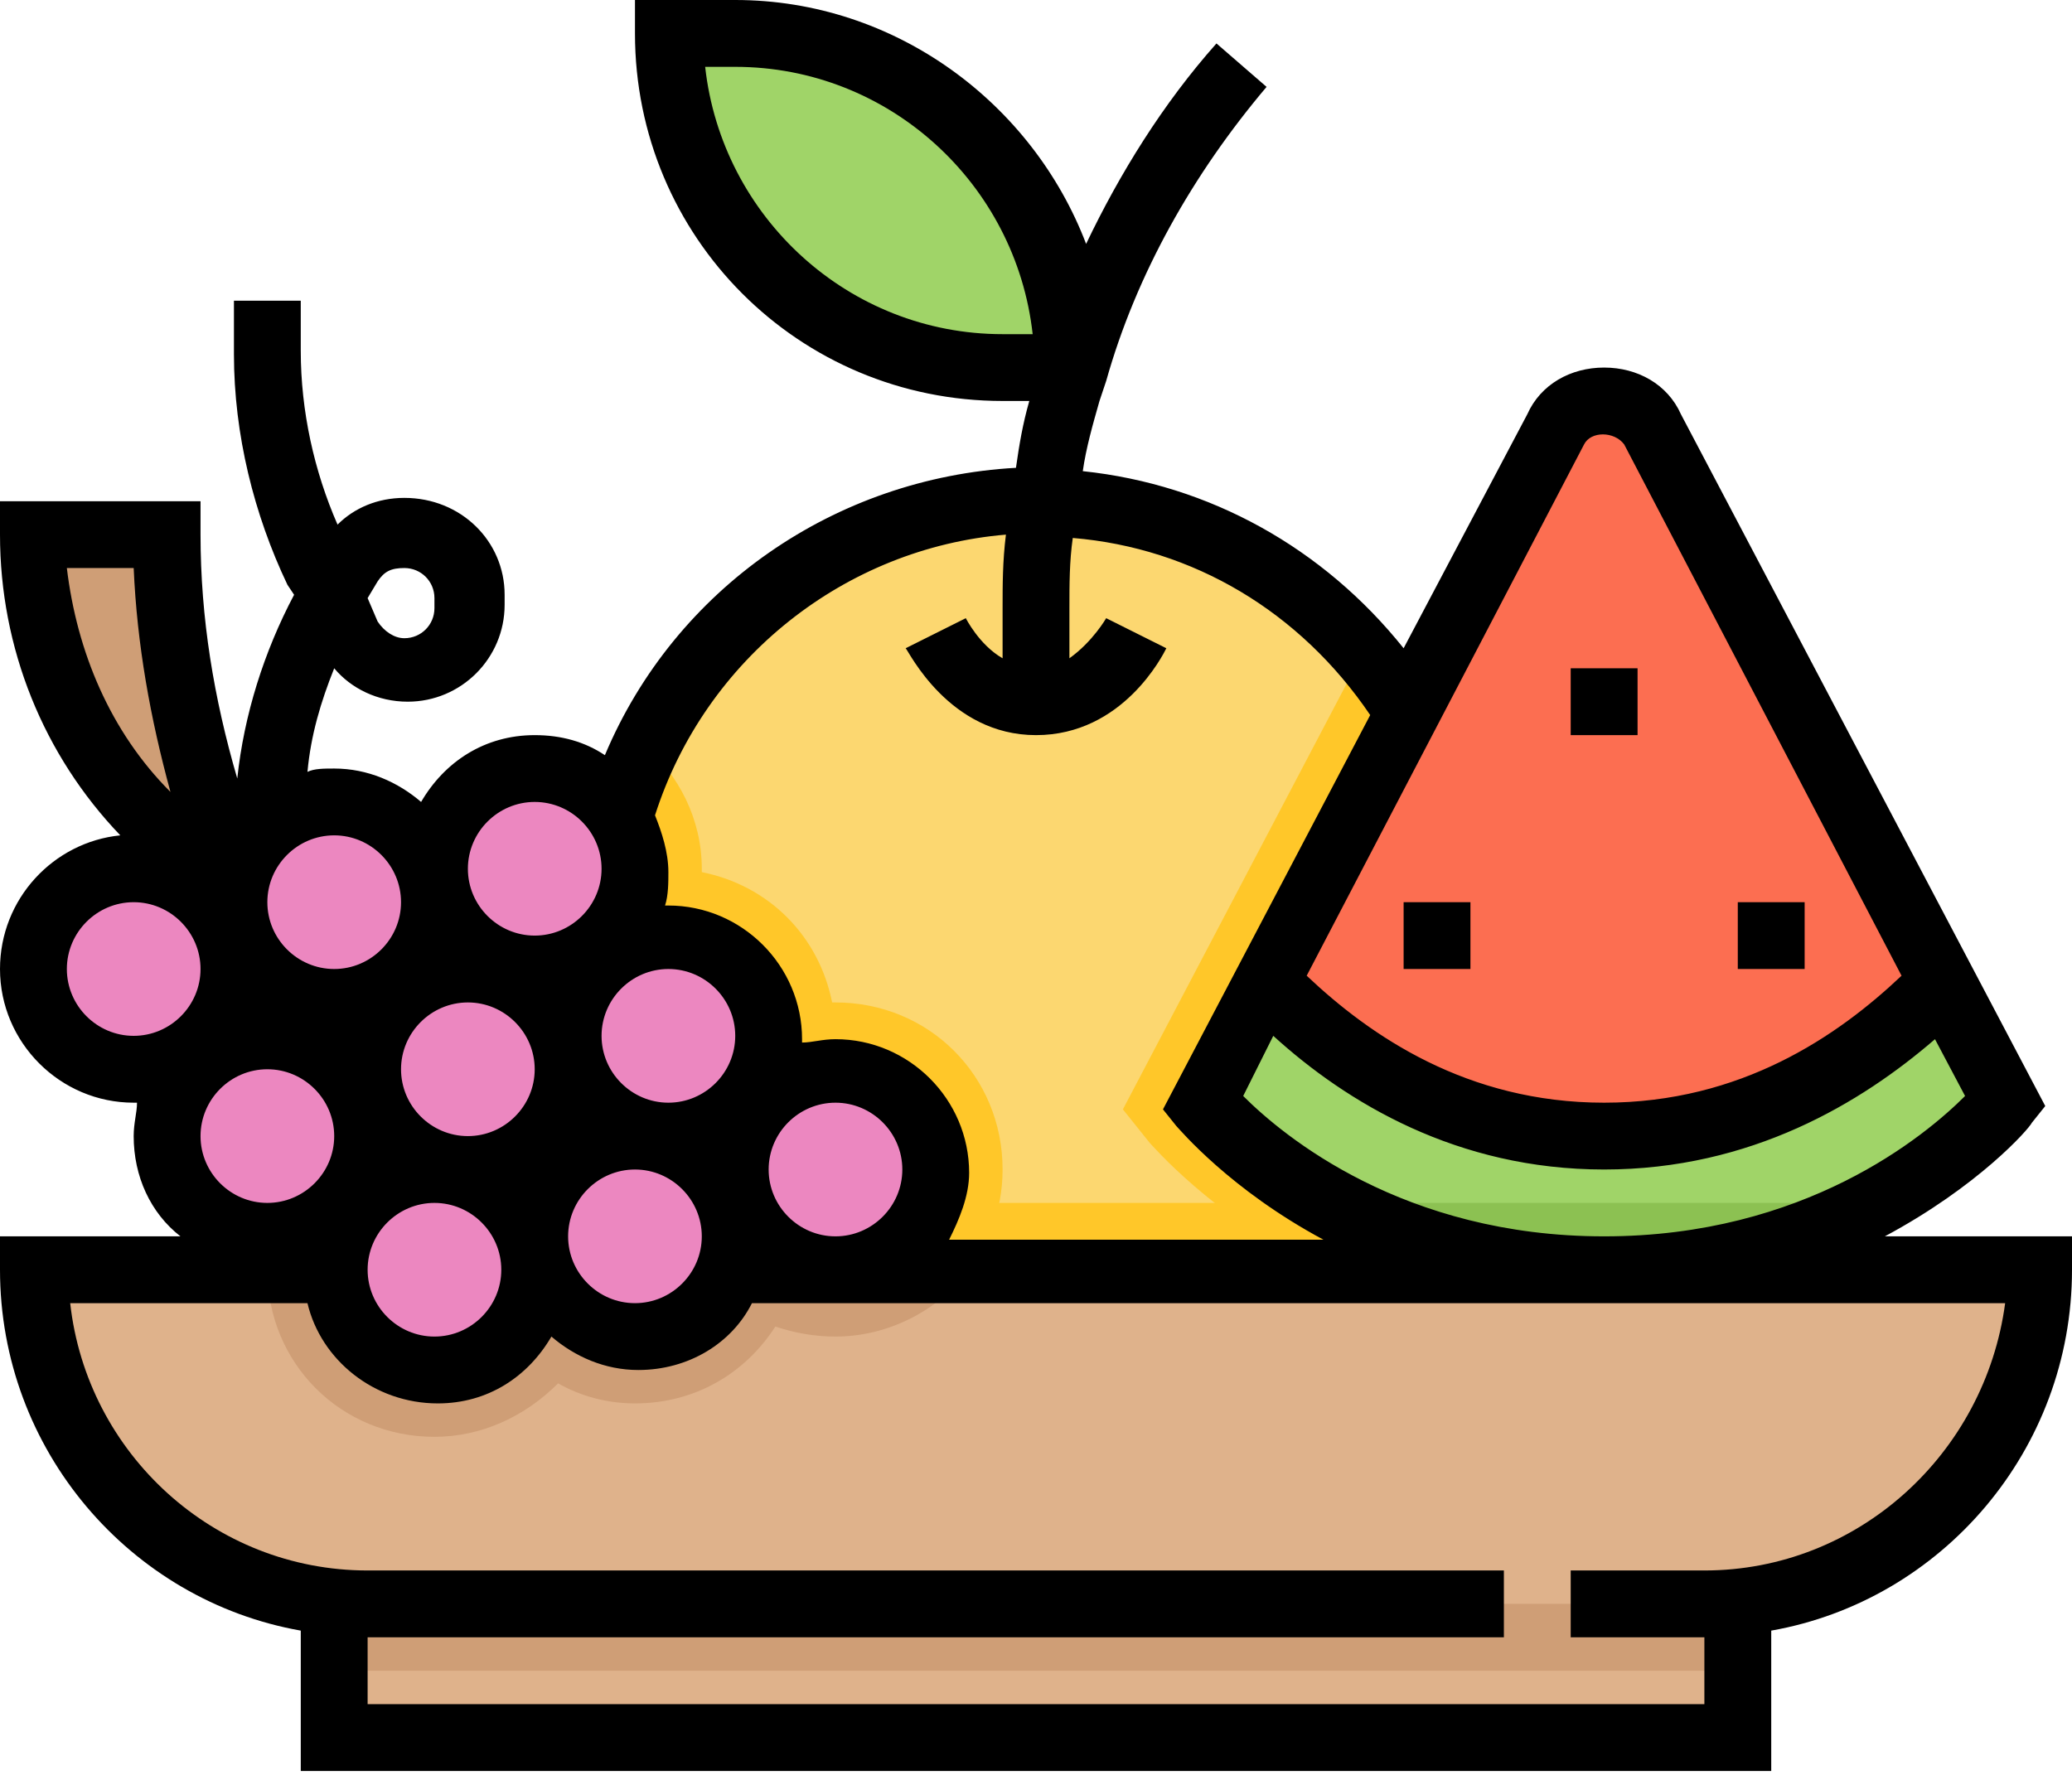 
<svg width="64px" height="55px" viewBox="0 0 64 55" version="1.1" xmlns="http://www.w3.org/2000/svg" xmlns:xlink="http://www.w3.org/1999/xlink">
    <!-- Generator: Sketch 51.3 (57544) - http://www.bohemiancoding.com/sketch -->
    <desc>Created with Sketch.</desc>
    <defs></defs>
    <g id="Symbols" stroke="none" stroke-width="1" fill="none" fill-rule="evenodd">
        <g id="Fruits-Icon" transform="translate(0, -5)" fill-rule="nonzero">
            <g>
                <rect id="Rectangle-4" x="0" y="0" width="64" height="64"></rect>
                <g id="fruits" transform="translate(0, 5)">
                    <path d="M45.419,28.903 C45.419,36.315 39.411,42.323 32,42.323 C24.589,42.323 18.581,36.315 18.581,28.903 C18.581,21.492 24.589,15.484 32,15.484 C39.411,15.484 45.419,21.492 45.419,28.903 Z" id="Shape" fill="#FCD770"></path>
                    <path d="M45.419,28.903 C45.419,36.315 39.411,42.323 32,42.323 C24.589,42.323 18.581,36.315 18.581,28.903 C18.581,21.492 24.589,15.484 32,15.484 C39.411,15.484 45.419,21.492 45.419,28.903 Z" id="Shape" fill="#FCD770"></path>
                    <path d="M25.806,30.968 L25.703,30.968 C25.29,28.903 23.742,27.355 21.677,26.942 L21.677,26.839 C21.677,25.29 20.955,23.949 19.922,23.019 C19.097,24.774 18.581,26.839 18.581,28.903 C18.581,34.374 21.884,39.122 26.632,41.187 C29.11,40.774 30.968,38.71 30.968,36.129 C30.968,33.239 28.697,30.968 25.806,30.968 Z" id="Shape" fill="#FFC729"></path>
                    <path d="M21.471,37.161 C22.09,37.884 22.71,38.606 23.432,39.226 L40.568,39.226 C41.29,38.606 42.013,37.884 42.529,37.161 L21.471,37.161 Z" id="Shape" fill="#FFC729"></path>
                    <polygon id="Shape" fill="#DFB28B" points="10.323 48.516 53.677 48.516 53.677 53.677 10.323 53.677"></polygon>
                    <polygon id="Shape" fill="#CF9E76" points="10.323 48.516 53.677 48.516 53.677 51.613 10.323 51.613"></polygon>
                    <path d="M22.71,39.226 L62.968,39.226 C62.968,44.903 58.323,49.548 52.645,49.548 L11.355,49.548 C5.677,49.548 1.032,44.903 1.032,39.226 L22.71,39.226 Z" id="Shape" fill="#DFB28B"></path>
                    <path d="M13.419,44.387 C14.864,44.387 16.207,43.768 17.239,42.735 C17.961,43.148 18.787,43.355 19.613,43.355 C21.471,43.355 23.019,42.426 23.949,40.981 C24.568,41.187 25.187,41.29 25.806,41.29 C27.458,41.29 29.007,40.465 29.935,39.226 L8.258,39.226 C8.258,42.116 10.529,44.387 13.419,44.387 Z" id="Shape" fill="#CF9E76"></path>
                    <g id="Group" transform="translate(1.032, 23.742)" fill="#EC87C0">
                        <path d="M27.871,12.387 C27.871,14.097 26.484,15.484 24.774,15.484 C23.064,15.484 21.677,14.097 21.677,12.387 C21.677,10.677 23.064,9.29 24.774,9.29 C26.484,9.29 27.871,10.677 27.871,12.387 Z" id="Shape"></path>
                        <path d="M21.677,14.452 C21.677,16.162 20.291,17.548 18.581,17.548 C16.87,17.548 15.484,16.162 15.484,14.452 C15.484,12.741 16.87,11.355 18.581,11.355 C20.291,11.355 21.677,12.741 21.677,14.452 Z" id="Shape"></path>
                        <path d="M22.71,8.258 C22.71,9.968 21.323,11.355 19.613,11.355 C17.903,11.355 16.516,9.968 16.516,8.258 C16.516,6.548 17.903,5.161 19.613,5.161 C21.323,5.161 22.71,6.548 22.71,8.258 Z" id="Shape"></path>
                        <path d="M15.484,15.484 C15.484,17.194 14.097,18.581 12.387,18.581 C10.677,18.581 9.29,17.194 9.29,15.484 C9.29,13.774 10.677,12.387 12.387,12.387 C14.097,12.387 15.484,13.774 15.484,15.484 Z" id="Shape"></path>
                        <path d="M16.516,9.29 C16.516,11.001 15.13,12.387 13.419,12.387 C11.709,12.387 10.323,11.001 10.323,9.29 C10.323,7.58 11.709,6.194 13.419,6.194 C15.13,6.194 16.516,7.58 16.516,9.29 Z" id="Shape"></path>
                        <path d="M18.581,3.097 C18.581,4.807 17.194,6.194 15.484,6.194 C13.774,6.194 12.387,4.807 12.387,3.097 C12.387,1.387 13.774,0 15.484,0 C17.194,0 18.581,1.387 18.581,3.097 Z" id="Shape"></path>
                        <path d="M10.323,11.355 C10.323,13.065 8.936,14.452 7.226,14.452 C5.516,14.452 4.129,13.065 4.129,11.355 C4.129,9.645 5.516,8.258 7.226,8.258 C8.936,8.258 10.323,9.645 10.323,11.355 Z" id="Shape"></path>
                        <path d="M12.387,4.129 C12.387,5.839 11.001,7.226 9.29,7.226 C7.58,7.226 6.194,5.839 6.194,4.129 C6.194,2.419 7.58,1.032 9.29,1.032 C11.001,1.032 12.387,2.419 12.387,4.129 Z" id="Shape"></path>
                        <path d="M6.194,6.194 C6.194,7.904 4.807,9.29 3.097,9.29 C1.387,9.29 0,7.904 0,6.194 C0,4.483 1.387,3.097 3.097,3.097 C4.807,3.097 6.194,4.483 6.194,6.194 Z" id="Shape"></path>
                    </g>
                    <path d="M7.226,27.871 L4.645,25.29 C2.374,23.019 1.032,19.82 1.032,16.516 L5.161,16.516 C5.161,19.922 5.781,23.329 7.122,26.426 L7.226,26.839 L7.226,27.871 Z" id="Shape" fill="#CF9E76"></path>
                    <path d="M45.419,28.903 C45.419,25.497 44.18,22.503 42.116,20.129 L34.684,34.271 L35.51,35.303 C35.613,35.406 37.368,37.471 40.568,39.122 C43.561,36.748 45.419,33.032 45.419,28.903 Z" id="Shape" fill="#FFC729"></path>
                    <path d="M61.935,34.065 C61.935,34.065 57.806,39.226 49.548,39.226 C41.29,39.226 37.161,34.065 37.161,34.065 L48,13.316 C48.309,12.8 48.826,12.387 49.548,12.387 C50.168,12.387 50.787,12.697 51.097,13.316 L61.935,34.065 Z" id="Shape" fill="#A0D468"></path>
                    <path d="M51.097,13.316 C50.787,12.697 50.168,12.387 49.548,12.387 C48.929,12.387 48.309,12.697 48,13.316 L39.122,30.348 L39.226,30.555 C41.187,32.619 44.697,35.2 49.548,35.2 C54.4,35.2 57.91,32.619 59.871,30.555 L59.974,30.452 L51.097,13.316 Z" id="Shape" fill="#FC6E51"></path>
                    <path d="M33.032,11.355 L30.968,11.355 C25.29,11.355 20.645,6.71 20.645,1.032 L22.71,1.032 C28.387,1.032 33.032,5.677 33.032,11.355 Z" id="Shape" fill="#A0D468"></path>
                    <path d="M41.187,37.161 C43.252,38.297 46.039,39.226 49.548,39.226 C53.058,39.226 55.949,38.297 57.91,37.161 L41.187,37.161 Z" id="Shape" fill="#8CC152"></path>
                    <path d="M58.219,38.194 C61.11,36.645 62.658,34.89 62.761,34.684 L63.174,34.168 L51.922,12.8 C51.51,11.871 50.581,11.355 49.548,11.355 C48.516,11.355 47.587,11.871 47.174,12.8 L43.355,20.026 C40.878,16.929 37.368,14.968 33.445,14.555 C33.548,13.832 33.755,13.11 33.961,12.387 L34.168,11.768 C35.097,8.465 36.852,5.368 39.122,2.684 L37.574,1.342 C35.922,3.2 34.581,5.368 33.548,7.535 C31.897,3.2 27.664,2.84217094e-14 22.71,2.84217094e-14 L19.613,2.84217094e-14 L19.613,1.032 C19.613,7.329 24.671,12.387 30.968,12.387 L31.793,12.387 C31.587,13.11 31.484,13.729 31.381,14.452 C25.806,14.761 20.852,18.168 18.684,23.329 C18.065,22.916 17.342,22.71 16.516,22.71 C14.968,22.71 13.729,23.535 13.007,24.774 C12.284,24.155 11.355,23.742 10.323,23.742 C10.013,23.742 9.703,23.742 9.497,23.845 C9.6,22.71 9.91,21.677 10.323,20.645 C10.839,21.265 11.664,21.677 12.594,21.677 C14.245,21.677 15.587,20.336 15.587,18.684 L15.587,18.374 C15.587,16.723 14.245,15.381 12.49,15.381 C11.664,15.381 10.942,15.691 10.426,16.207 C9.703,14.555 9.29,12.697 9.29,10.839 L9.29,9.29 L7.226,9.29 L7.226,10.942 C7.226,13.419 7.845,15.897 8.878,18.065 L9.084,18.374 C8.155,20.129 7.535,22.09 7.329,24.051 C6.606,21.574 6.194,19.097 6.194,16.516 L6.194,15.484 L1.13686838e-13,15.484 L1.13686838e-13,16.516 C1.13686838e-13,20.026 1.342,23.329 3.716,25.806 C1.652,26.013 1.13686838e-13,27.768 1.13686838e-13,29.935 C1.13686838e-13,32.207 1.858,34.065 4.129,34.065 L4.232,34.065 C4.232,34.374 4.129,34.684 4.129,35.097 C4.129,36.336 4.645,37.471 5.574,38.194 L1.13686838e-13,38.194 L1.13686838e-13,39.226 C1.13686838e-13,44.8 4.026,49.445 9.29,50.374 L9.29,54.71 L54.71,54.71 L54.71,50.374 C59.974,49.445 64,44.8 64,39.226 L64,38.194 L58.219,38.194 Z M11.664,17.961 C11.871,17.652 12.078,17.548 12.49,17.548 C13.007,17.548 13.419,17.961 13.419,18.477 L13.419,18.787 C13.419,19.303 13.007,19.716 12.49,19.716 C12.18,19.716 11.871,19.51 11.664,19.2 L11.355,18.477 L11.664,17.961 Z M60.697,33.858 C59.458,35.097 55.742,38.194 49.548,38.194 C43.355,38.194 39.639,35.097 38.4,33.858 L39.329,32 C41.6,34.065 45.007,36.129 49.548,36.129 C54.09,36.129 57.497,34.065 59.768,32.103 L60.697,33.858 Z M48.929,13.729 C49.136,13.316 49.858,13.316 50.168,13.729 L58.735,30.142 C56.774,32 53.781,34.065 49.548,34.065 C45.316,34.065 42.323,32 40.361,30.142 L48.929,13.729 Z M30.968,10.323 C26.219,10.323 22.297,6.71 21.781,2.065 L22.71,2.065 C27.458,2.065 31.381,5.677 31.897,10.323 L30.968,10.323 Z M31.071,16.516 C30.968,17.342 30.968,18.065 30.968,18.787 L30.968,20.336 C30.245,19.922 29.832,19.097 29.832,19.097 L27.974,20.026 C28.078,20.129 29.316,22.71 32,22.71 C34.684,22.71 35.922,20.232 36.026,20.026 L34.168,19.097 C34.168,19.097 33.755,19.82 33.032,20.336 L33.032,18.787 C33.032,18.065 33.032,17.342 33.136,16.619 C36.852,16.929 40.155,18.89 42.323,22.09 L35.922,34.271 L36.336,34.787 C36.439,34.89 37.987,36.748 40.878,38.297 L29.316,38.297 C29.626,37.677 29.935,36.955 29.935,36.232 C29.935,33.961 28.078,32.103 25.806,32.103 C25.394,32.103 25.084,32.207 24.774,32.207 L24.774,32.103 C24.774,29.832 22.916,27.974 20.645,27.974 L20.542,27.974 C20.645,27.664 20.645,27.252 20.645,26.942 C20.645,26.323 20.439,25.703 20.232,25.187 C21.781,20.336 26.116,16.929 31.071,16.516 Z M27.871,36.129 C27.871,37.265 26.942,38.194 25.806,38.194 C24.671,38.194 23.742,37.265 23.742,36.129 C23.742,34.993 24.671,34.065 25.806,34.065 C26.942,34.065 27.871,34.993 27.871,36.129 Z M20.645,29.935 C21.781,29.935 22.71,30.864 22.71,32 C22.71,33.136 21.781,34.065 20.645,34.065 C19.51,34.065 18.581,33.136 18.581,32 C18.581,30.864 19.51,29.935 20.645,29.935 Z M21.677,38.194 C21.677,39.329 20.748,40.258 19.613,40.258 C18.477,40.258 17.548,39.329 17.548,38.194 C17.548,37.058 18.477,36.129 19.613,36.129 C20.748,36.129 21.677,37.058 21.677,38.194 Z M16.516,24.774 C17.652,24.774 18.581,25.703 18.581,26.839 C18.581,27.974 17.652,28.903 16.516,28.903 C15.381,28.903 14.452,27.974 14.452,26.839 C14.452,25.703 15.381,24.774 16.516,24.774 Z M14.452,30.968 C15.587,30.968 16.516,31.897 16.516,33.032 C16.516,34.168 15.587,35.097 14.452,35.097 C13.316,35.097 12.387,34.168 12.387,33.032 C12.387,31.897 13.316,30.968 14.452,30.968 Z M15.484,39.226 C15.484,40.361 14.555,41.29 13.419,41.29 C12.284,41.29 11.355,40.361 11.355,39.226 C11.355,38.09 12.284,37.161 13.419,37.161 C14.555,37.161 15.484,38.09 15.484,39.226 Z M10.323,25.806 C11.458,25.806 12.387,26.735 12.387,27.871 C12.387,29.007 11.458,29.935 10.323,29.935 C9.187,29.935 8.258,29.007 8.258,27.871 C8.258,26.735 9.187,25.806 10.323,25.806 Z M8.258,33.032 C9.394,33.032 10.323,33.961 10.323,35.097 C10.323,36.232 9.394,37.161 8.258,37.161 C7.122,37.161 6.194,36.232 6.194,35.097 C6.194,33.961 7.122,33.032 8.258,33.032 Z M2.065,17.548 L4.129,17.548 C4.232,19.922 4.645,22.194 5.265,24.465 C3.406,22.606 2.374,20.129 2.065,17.548 Z M4.129,32 C2.993,32 2.065,31.071 2.065,29.935 C2.065,28.8 2.993,27.871 4.129,27.871 C5.265,27.871 6.194,28.8 6.194,29.935 C6.194,31.071 5.265,32 4.129,32 Z M52.645,48.516 L48.516,48.516 L48.516,50.581 L52.645,50.581 L52.645,52.645 L11.355,52.645 L11.355,50.581 L46.452,50.581 L46.452,48.516 L11.355,48.516 C6.606,48.516 2.684,44.903 2.168,40.258 L9.497,40.258 C9.91,42.013 11.561,43.355 13.523,43.355 C15.071,43.355 16.309,42.529 17.032,41.29 C17.755,41.91 18.684,42.323 19.716,42.323 C21.265,42.323 22.606,41.497 23.226,40.258 L61.935,40.258 C61.316,44.903 57.394,48.516 52.645,48.516 Z" id="Shape" fill="#000000"></path>
                    <polygon id="Shape" fill="#000000" points="48.516 20.645 50.581 20.645 50.581 22.71 48.516 22.71"></polygon>
                    <polygon id="Shape" fill="#000000" points="53.677 27.871 55.742 27.871 55.742 29.935 53.677 29.935"></polygon>
                    <polygon id="Shape" fill="#000000" points="43.355 27.871 45.419 27.871 45.419 29.935 43.355 29.935"></polygon>
                </g>
            </g>
        </g>
    </g>
</svg>